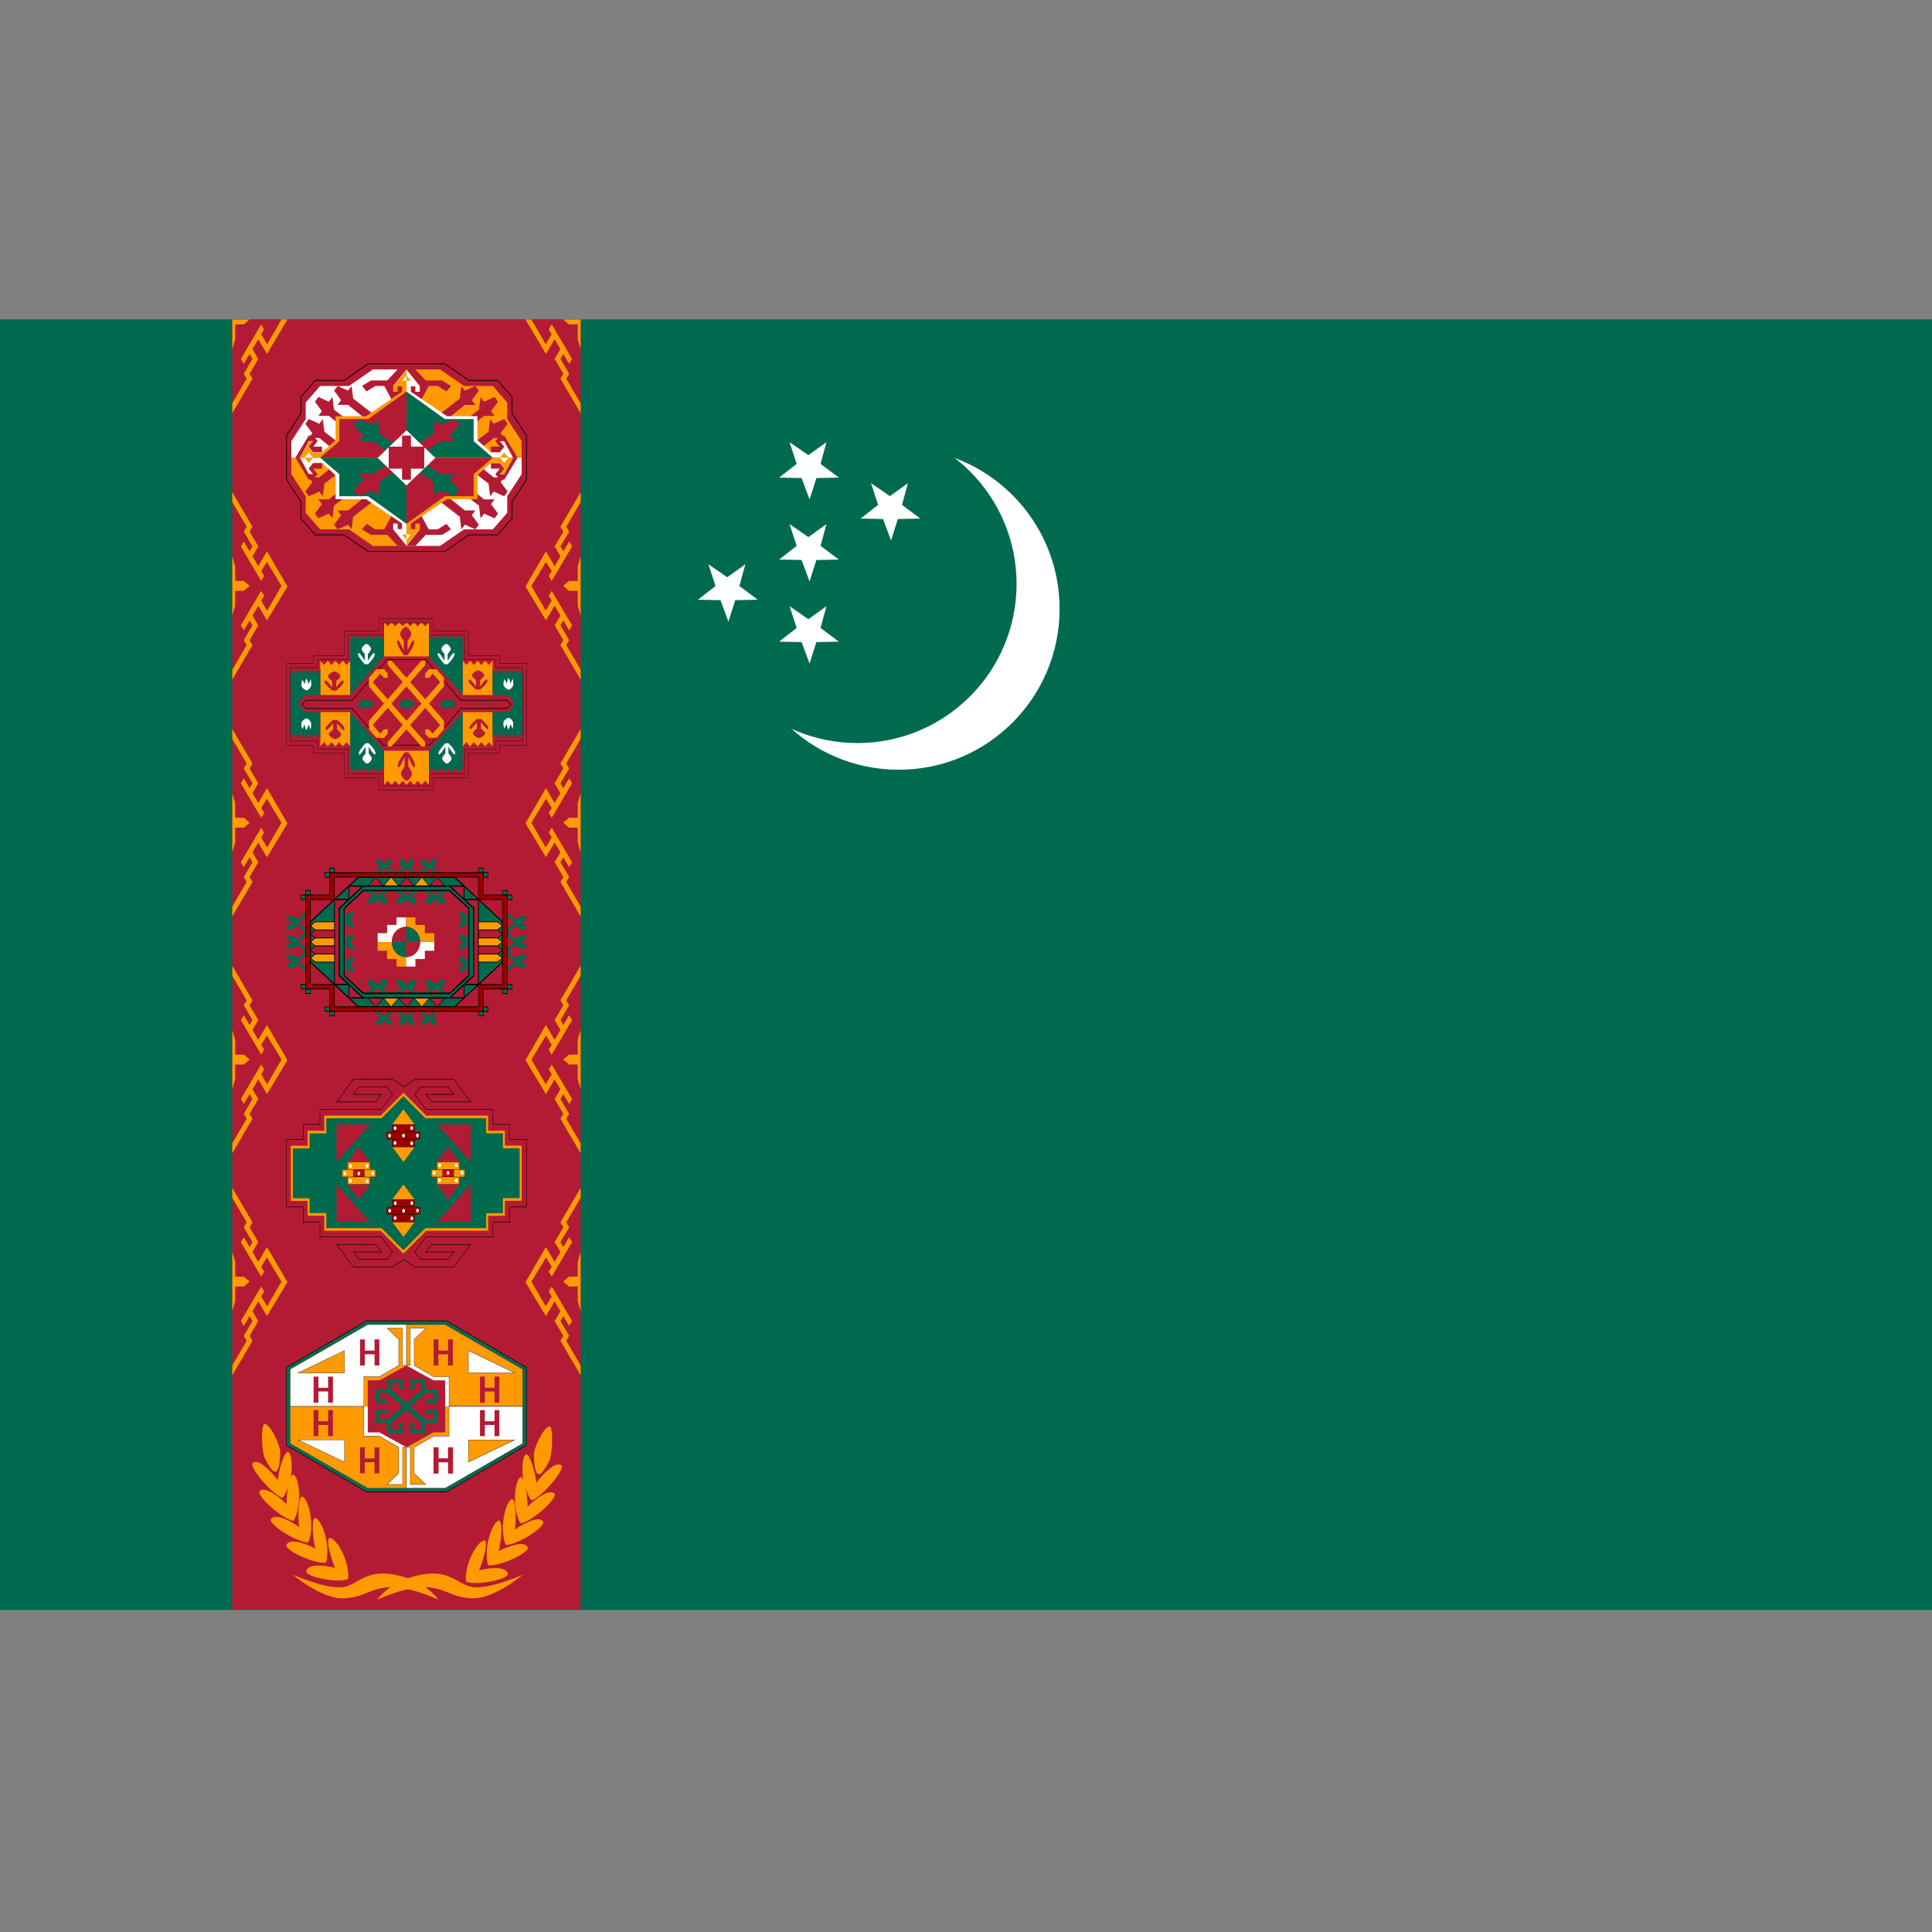 <svg xmlns="http://www.w3.org/2000/svg" viewBox="0 0 256 256" xmlns:xlink="http://www.w3.org/1999/xlink"><rect x="0" y="0" width="256" height="256" fill="#808080" stroke="none"/><defs><path id="0" d="m265.89 605.9v-7.086l17.577-17.717-3.544-3.543 10.63-10.63-3.543-3.543-7.087 7.086-3.543-3.543 24.803-24.803 3.543 3.543-3.543 3.544 7.304 7.159 17.499-17.789-17.793-17.24-7.01 6.61 3.543 3.543-3.543 3.543-24.803-24.803 3.543-3.543 7.087 7.087 3.543-3.544-10.63-10.63 3.544-3.543-17.577-17.716v-7.087l24.663 24.803-3.543 3.543 10.63 10.63-7.087 7.087 7.087 7.086 10.63-10.629 24.943 25.23-24.943 24.381-10.63-10.63-7.087 7.087 7.087 7.086-10.63 10.63 3.543 3.543-24.663 24.803" fill-rule="evenodd"/><path id="1" d="m269.29 517.32l3.544 7.086v10.63h10.63l7.086 3.544-7.086 3.543h-10.63v10.63l-3.544 7.087v-42.52" fill-rule="evenodd"/><path id="2" d="m418.11 506.69l-7.086 7.087h14.173l-7.087-7.087" stroke-width="1.25" fill-rule="evenodd"/><path id="3" d="m414.57 581.99c0 .489-.397.886-.886.886-.489 0-.886-.397-.886-.886 0-.489.397-.886.886-.886.489 0 .886.397.886.886" stroke-width="1.25" fill-rule="evenodd" fill="#fff"/><path id="4" d="m-79.72 145.28l3.543 3.543 3.543-3.543h-7.087" stroke-width="1.25" fill-rule="evenodd" fill="#fff"/><path id="5" d="m345.47 251.57v5.315l5.315 7.086v5.315l5.315 5.315h10.63l8.859 5.315h12.402v-28.346h-42.52" stroke-width="1.25" fill-rule="evenodd"/><path id="6" d="m328.36 268.9l-8.416 7.965h-5.03l1.676 2.654-3.351 5.31 1.675 2.655 5.03-2.655 1.676 2.655.774-7.094 9.28-8.397-3.314-3.093" stroke-width="1.25" fill-rule="evenodd"/><path id="7" d="m-72.64 47.835h3.281l3.806 3.543h6.04l3.281 1.772-1.64 1.772-3.281-1.772h-3.281l-3.281 5.315-4.921-1.772v-3.543h4.921l-4.921-5.315" stroke-width="1.25" fill-rule="evenodd" fill="#b31b34"/><path id="8" d="m334.75 269.29h1.555l1.554 1.635 1.554-1.635h32.636v22.895h-1.554l1.554 1.636v1.635l-4.662-4.906v-1.635h1.554v1.635h1.554v-1.635l-12.619-7.223h-10.63v-7.087l-4.725-3.679h-3.108l-1.554 1.635 1.554 1.636h-1.554l-3.109-4.906" fill-rule="evenodd"/><path id="9" d="m340.16 269.29h31.89v21.26l-14.173-8.858h-10.63v-7.087l-7.087-5.315" fill-rule="evenodd"/><path id="A" d="m-66.08 53.15l-1.64-1.772 1.64-1.772h1.64l4.921 7.087h-1.64l-3.281-5.315h-1.64l1.64 1.772-1.64 1.772h-3.281v-1.772h3.281" stroke-width="1.25" fill-rule="evenodd" fill="#b31b34"/><path id="B" d="m302.95 233.86h1.771v-5.315h3.544v5.315h1.771v-12.401h-1.771v5.315h-3.544v-5.315h-1.771v12.401" fill="#c00" stroke-width="1.25" fill-rule="evenodd"/><path id="C" d="m407.48 391.54c0 .978-1.586 1.772-3.543 1.772-1.957 0-3.543-.793-3.543-1.772 0-.978 1.586-1.772 3.543-1.772 1.957 0 3.543.793 3.543 1.772" stroke-width="1.25" fill-rule="evenodd" fill="#006a4e"/></defs><g transform="matrix(.171 0 0 .171 0 42.33)"><path fill="#006a4e" d="m0 0h1500v1000h-1500z"/><g transform="matrix(1.693 0 0 2.158 102 0)"><path fill="#b31b34" fill-rule="evenodd" stroke-width="1.25" d="m46.06 0h159.45v463.33h-159.45z"/><g transform="matrix(.375 0 0 .5-54.26-146.16)" fill="#ff9a00"><use transform="translate(1.632-54.921)" xlink:href="#0"/><path d="m269.29 517.32l3.544 7.086v10.63h10.63l7.086 3.544-7.086 3.543h-10.63v10.63l-3.544 7.087v-42.52" transform="translate(-1.771-54.921)" fill-rule="evenodd"/></g><g fill="#ff9a00"><g transform="matrix(.375 0 0 .5-54.26-61.12)"><use transform="translate(1.632-54.921)" xlink:href="#0"/><use transform="translate(-1.771-54.921)" xlink:href="#1"/></g><g transform="matrix(.375 0 0 .5-54.26 23.919)"><use transform="translate(1.632-54.921)" xlink:href="#0"/><use transform="translate(-1.771-54.921)" xlink:href="#1"/></g><g transform="matrix(.375 0 0 .5-54.26 103.64)"><use transform="translate(1.632-54.921)" xlink:href="#0"/><use transform="translate(-1.771-54.921)" xlink:href="#1"/></g><g transform="matrix(-.375 0 0 .5 305.83-146.16)"><use transform="translate(1.632-54.921)" xlink:href="#0"/><use transform="translate(-1.771-54.921)" xlink:href="#1"/></g><g transform="matrix(-.375 0 0 .5 306.27-61.12)" fill-rule="evenodd"><path d="m268.7 550.98v-7.086l17.577-17.717-3.544-3.543 10.63-10.63-3.543-3.543-7.087 7.086-3.543-3.543 24.803-24.803 3.543 3.543-3.543 3.544 7.304 7.159 17.499-17.789-17.793-17.24-7.01 6.61 3.543 3.543-3.543 3.543-24.803-24.803 3.543-3.543 7.087 7.087 3.543-3.544-10.63-10.63 3.544-3.543-17.577-17.716v-7.087l24.663 24.803-3.543 3.543 10.63 10.63-7.087 7.087 7.087 7.086 10.63-10.629 24.943 25.23-24.943 24.381-10.63-10.63-7.087 7.087 7.087 7.086-10.63 10.63 3.543 3.543-24.663 24.803"/><path d="m268.7 462.4l3.544 7.086v10.63h10.63l7.086 3.544-7.086 3.543h-10.63v10.63l-3.544 7.087v-42.52"/></g><g transform="matrix(-.375 0 0 .5 305.83 23.919)"><use transform="translate(1.632-54.921)" xlink:href="#0"/><use transform="translate(-1.771-54.921)" xlink:href="#1"/></g><g transform="matrix(-.375 0 0 .5 305.83 103.64)"><use transform="translate(1.632-54.921)" xlink:href="#0"/><use transform="translate(-1.771-54.921)" xlink:href="#1"/></g><g transform="matrix(.75 0 0 1 46.06 0)"><path d="m265.89 605.9v-7.086l17.577-17.717-3.544-3.543 10.63-10.63-3.543-3.543-7.087 7.086-3.543-3.543 24.803-24.803 3.543 3.543-3.543 3.544 7.304 7.159 17.499-17.789h7.227l-24.943 24.804-10.63-10.63-7.087 7.087 7.087 7.086-10.63 10.63 3.543 3.543-24.663 24.803" transform="matrix(.5 0 0 .5-132.94-269.29)" fill-rule="evenodd" stroke-width="1.25" id="F"/><path d="m269.29 538.58h21.26l-7.086 3.543h-10.63v10.63l-3.544 7.087v-21.26" transform="matrix(.5 0 0 .5-134.64-269.29)" fill-rule="evenodd" stroke-width="1.25" id="G"/></g><g transform="matrix(-.75 0 0 1 205.51 0)"><use xlink:href="#F"/><use xlink:href="#G"/></g><g fill-rule="evenodd"><g stroke-width="1.25"><path d="m112.51 459.63c0 0 5.72-6.853 20.14-8.929 14.415-2.077 16.933 4.569 25.17 4.569 8.238 0 21.28-4.569 21.28-4.569 0 0-13.04 8.722-23.11 8.514-10.07-.207-13.501-4.568-23.797-3.945-10.297.623-19.679 4.568-19.679 4.361"/><path d="m140.34 459.63c0 0-5.72-6.853-20.14-8.929-14.415-2.077-16.933 4.569-25.17 4.569-8.238 0-21.28-4.569-21.28-4.569 0 0 13.04 8.722 23.11 8.514 10.07-.207 13.501-4.568 23.797-3.945 10.297.623 19.679 4.568 19.679 4.361"/></g><g transform="matrix(.75 0 0 1 46.06 0)"><path d="m62.845 448.29c-1.693-1.813-5.923-9.724-3.667-10.713 3.385-.659 12.41 7.417 11.565 14.669-5.923 1.648-25.948-.659-25.667-2.802 1.41-2.967 12.692-1.978 17.769-1.154"/><path d="m50.748 441.38c-1.108-2.01-2.854-10.348-.347-10.998 3.511-.168 9.899 9 6.878 15.982-6.294.778-25.19-4.3-24.266-6.357 2.278-2.704 13.02-.147 17.736 1.374"/><path d="m40.914 433.64c-.75-2.088-1.034-10.506 1.568-10.949 3.516.117 8.263 9.743 4.049 16.425-6.385.263-24.264-6.309-22.989-8.277 2.732-2.501 12.951.908 17.371 2.8"/><path d="m33.16 425.4c-.267-2.142 1.366-10.489 4.04-10.651 3.447.488 5.95 10.499.269 16.655-6.368-.415-22.538-8.799-20.831-10.608 3.267-2.181 12.588 2.266 16.526 4.603"/><path d="m27.764 416.77c.187-2.146 3.56-10.246 6.237-10.145 3.308.821 3.678 10.973-3.24 16.509-6.214-1.035-20.452-10.916-18.382-12.539 3.692-1.839 11.981 3.476 15.385 6.175"/><path d="m29.27 406.95c-.458 8.592-3.51 8.693-9.08 2.342-2.466-2.399-2.77-12.364-.548-12.736 3.211-.034 9.542 7.07 9.629 10.394"/></g><g transform="matrix(-.75 0 0 1 206.07 1.326)"><path d="m62.845 447.87c-1.693-1.813-5.923-9.724-3.667-10.713 3.385-.659 12.41 7.417 11.565 14.669-5.923 1.648-25.948-.659-25.667-2.802 1.41-2.967 12.692-1.978 17.769-1.154"/><path d="m50.748 440.96c-1.108-2.01-2.854-10.348-.347-10.998 3.511-.168 9.899 9 6.878 15.982-6.294.778-25.19-4.3-24.266-6.357 2.278-2.704 13.02-.147 17.736 1.374"/><path d="m40.914 433.22c-.75-2.088-1.034-10.506 1.568-10.949 3.516.117 8.263 9.743 4.049 16.425-6.385.263-24.264-6.309-22.989-8.277 2.732-2.501 12.951.908 17.371 2.8"/><path d="m33.16 424.98c-.267-2.142 1.366-10.489 4.04-10.651 3.447.488 5.95 10.499.269 16.655-6.368-.415-22.538-8.799-20.831-10.608 3.267-2.181 12.588 2.266 16.526 4.603"/><path d="m27.764 416.35c.187-2.146 3.56-10.246 6.237-10.145 3.308.821 3.678 10.973-3.24 16.509-6.214-1.035-20.452-10.916-18.382-12.539 3.692-1.839 11.981 3.476 15.385 6.175"/><path d="m29.27 406.53c-.458 8.592-3.51 8.693-9.08 2.342-2.466-2.399-2.77-12.364-.548-12.736 3.211-.034 9.542 7.07 9.629 10.394"/></g></g></g><g transform="matrix(.969 0 0 1.226 182.42-74.64)"><g fill-rule="evenodd"><path d="m-3.543 290.55h-5.315v3.543h-5.315v3.543h-21.26l-3.543 3.544 1.772 1.771h8.858l1.772-1.771h-8.858l1.772-1.772h12.402l-5.315 5.315h-12.402l-3.543-1.772-3.543 1.771h-12.401l-5.315-5.317 12.402.002 1.772 1.772-8.858-.002 1.772 1.773h8.858l1.772-1.771-3.543-3.544h-19.488v-3.543h-5.315v-3.543h-5.315v-15.945h5.315v-3.543h5.315v-3.543h19.488l3.543-3.544-1.772-1.771h-8.858l-1.772 1.773 8.858-.002-1.772 1.772-12.402.002 5.315-5.317 12.401 0 3.543 1.771 3.543-1.772h12.402l5.315 5.315h-12.402l-1.772-1.772h8.858l-1.772-1.771h-8.858l-1.772 1.771 3.543 3.544h21.26v3.543h5.315v3.543h5.315v15.945z" transform="matrix(1.488 0 0 1.24 3.502-39.474)" fill="#b31b34" stroke="#000" stroke-width=".125"/><path d="m375.59 499.67v24.803h10.629v7.02h10.63v7.087h35.433l14.174 10.63 14.173-10.63h38.976v-7.02l10.63-.068v-7.087h10.63v-24.803h-10.63v-7.086l-10.63.068v-7.155h-38.976l-14.173-10.63-14.174 10.63h-35.433v7.155h-10.63v7.086h-10.629z" transform="matrix(.744 0 0 .62-392.03-6.521)" fill="#006a4e" stroke="#ff9a00" stroke-width="1.25"/></g><path d="m425.2 492.52l-21.26 17.716v-17.716h21.26" transform="matrix(.744 0 0 .62-392.03-8.718)" fill="#b31b34" fill-rule="evenodd" stroke-width="1.25" id="D"/><path d="m425.2 492.52l-21.26 17.717v-17.717h21.26" transform="matrix(-.744 0 0 .62 272.46-8.718)" fill="#b31b34" fill-rule="evenodd" stroke-width="1.25" id="E"/><use transform="matrix(1 0 0-1 0 621.85)" xlink:href="#D"/><use transform="matrix(1 0 0-1 0 621.85)" xlink:href="#E"/><g fill="#b31b34"><path d="m474.8 506.69l-7.086 7.087h14.173l-7.087-7.087" transform="matrix(.744 0 0 .62-392.03-10.915)" fill-rule="evenodd" stroke-width="1.25"/><use transform="matrix(.744 0 0 .62-392.03-10.915)" xlink:href="#2"/><use transform="matrix(.744 0 0-.62-392.03 632.77)" xlink:href="#2"/><use transform="matrix(.744 0 0-.62-349.84 632.77)" xlink:href="#2"/></g><g fill="#ff9a00"><use transform="matrix(.744 0 0-.62-370.94 643.75)" xlink:href="#2"/><use transform="matrix(.744 0 0-.62-370.94 621.78)" xlink:href="#2"/><use transform="matrix(.744 0 0 .62-370.94-21.899)" xlink:href="#2"/><use transform="matrix(.744 0 0 .62-370.94.069)" xlink:href="#2"/><path transform="matrix(.744 0 0 .62-392.03-6.521)" fill-rule="evenodd" stroke="#000" stroke-width=".125" d="m467.72 506.69h14.173v3.543h-14.173z"/></g><g fill-rule="evenodd" stroke="#000" stroke-width=".125" transform="matrix(.744 0 0 .62-392.03-6.521)"><g fill="#c00"><path d="m414.57 510.24h7.087v3.544h-7.087z"/><path d="m471.26 510.24h7.086v3.544h-7.086z"/></g><g fill="#900"><path d="m439.37 488.98h14.173v3.544h-14.173z"/><path d="m439.37 496.06h14.173v3.543h-14.173z"/><path d="m435.83 492.52h21.26v3.543h-21.26z"/><path d="m439.37 524.41h14.173v3.543h-14.173z"/><path d="m439.37 531.5h14.173v3.543h-14.173z"/><path d="m435.83 527.95h21.26v3.543h-21.26z"/></g><g fill="#ff9a00"><path d="m467.72 513.78h14.173v3.544h-14.173z"/><path d="m411.02 506.69h14.173v3.543h-14.173z"/><path d="m411.02 513.78h14.173v3.544h-14.173z"/><path d="m407.48 510.24h7.087v3.543h-7.087z"/><path d="m421.65 510.24h7.086v3.544h-7.086z"/><path d="m464.17 510.24h7.087v3.544h-7.087z"/><path d="m478.35 510.24h7.087v3.544h-7.087z"/></g></g><use transform="matrix(.744 0 0 .62-374.14-38.912)" xlink:href="#3"/><use transform="matrix(.744 0 0 .62-367.57-38.912)" xlink:href="#3"/><use transform="matrix(.744 0 0 .62-361-38.958)" xlink:href="#3"/><use transform="matrix(.744 0 0 .62-371.51-41.1)" xlink:href="#3"/><use transform="matrix(.744 0 0 .62-363.68-41.15)" xlink:href="#3"/><use transform="matrix(.744 0 0 .62-371.57-36.768)" xlink:href="#3"/><use transform="matrix(.744 0 0 .62-363.68-36.677)" xlink:href="#3"/><use transform="matrix(.744 0 0 .62-353.17-49.999)" xlink:href="#3"/><use transform="matrix(.744 0 0 .62-346.59-49.999)" xlink:href="#3"/><use transform="matrix(.744 0 0 .62-340.02-50.04)" xlink:href="#3"/><use transform="matrix(.744 0 0 .62-350.54-52.19)" xlink:href="#3"/><use transform="matrix(.744 0 0 .62-342.71-52.23)" xlink:href="#3"/><use transform="matrix(.744 0 0 .62-350.59-47.855)" xlink:href="#3"/><use transform="matrix(.744 0 0 .62-342.71-47.764)" xlink:href="#3"/><use transform="matrix(.744 0 0 .62-374.2-60.904)" xlink:href="#3"/><use transform="matrix(.744 0 0 .62-367.62-60.904)" xlink:href="#3"/><use transform="matrix(.744 0 0 .62-361.05-60.949)" xlink:href="#3"/><use transform="matrix(.744 0 0 .62-371.57-63.09)" xlink:href="#3"/><use transform="matrix(.744 0 0 .62-363.74-63.14)" xlink:href="#3"/><use transform="matrix(.744 0 0 .62-371.62-58.759)" xlink:href="#3"/><use transform="matrix(.744 0 0 .62-363.74-58.668)" xlink:href="#3"/><use transform="matrix(.744 0 0 .62-395.28-49.817)" xlink:href="#3"/><use transform="matrix(.744 0 0 .62-388.71-49.817)" xlink:href="#3"/><use transform="matrix(.744 0 0 .62-382.14-49.862)" xlink:href="#3"/><use transform="matrix(.744 0 0 .62-392.65-52.01)" xlink:href="#3"/><use transform="matrix(.744 0 0 .62-384.82-52.05)" xlink:href="#3"/><use transform="matrix(.744 0 0 .62-392.71-47.672)" xlink:href="#3"/><use transform="matrix(.744 0 0 .62-384.82-47.581)" xlink:href="#3"/></g><g transform="matrix(1 0 0 1.162 193.11-34.28)"><path d="m-79.72 145.28l3.543 3.543 3.543-3.543h-7.087" transform="matrix(1.24 0 0-.5 40.32 315.35)" fill="#fff" fill-rule="evenodd" stroke-width="1.25"/><use transform="matrix(1.24 0 0-.5 27.14 315.35)" xlink:href="#4"/><use transform="matrix(1.24 0 0-.5 13.961 315.35)" xlink:href="#4"/><use transform="matrix(1.24 0 0 .5 40.32 129.34)" xlink:href="#4"/><use transform="matrix(1.24 0 0 .5 27.14 129.34)" xlink:href="#4"/><use transform="matrix(1.24 0 0 .5 13.961 129.34)" xlink:href="#4"/><g fill-rule="evenodd"><g fill="#006a4e"><path d="m-62.2 241.91l-5.126 2.765-5.126-2.765-5.126 2.765-5.126-2.765v1.382l3.417 1.383-1.709 1.382v1.383h1.709l1.709-1.383 1.708 1.383h1.709v-1.383l-1.709-1.382 3.418-1.383 3.418 1.383-1.709 1.382v1.383h1.709l1.709-1.383 1.708 1.383h1.709v-1.383l-1.709-1.382 3.417-1.383 3.418 1.382-1.709 1.383v1.383h1.709l1.708-1.383 1.708 1.383h1.709v-1.383l-1.709-1.383 3.417-1.383v-1.382l-5.126 2.764-5.126-2.764"/><path d="m-62.2 201.82l-5.126-2.765-5.126 2.765-5.126-2.765-5.126 2.765v-1.382l3.417-1.383-1.709-1.382v-1.383h1.709l1.709 1.383 1.708-1.383h1.709v1.383l-1.709 1.382 3.418 1.383 3.418-1.383-1.709-1.382v-1.383h1.709l1.709 1.383 1.708-1.383h1.709v1.383l-1.709 1.382 3.417 1.383 3.418-1.382-1.709-1.383v-1.383h1.709l1.708 1.383 1.708-1.383h1.709v1.383l-1.709 1.383 3.417 1.383v1.382l-5.126-2.764-5.126 2.764"/><path d="m-23.386 224.86l5.493-2.995-5.493-2.995 5.493-2.995-5.493-2.995h2.745l2.748 1.997 2.745-.999h2.746v.999l-2.746.998 2.746.998v.999h-2.746l-2.745-.999-2.746 1.997 2.746 1.997 2.745-.999h2.746v.999l-2.746.998 2.746.998v.999h-2.746l-2.745-.999-2.746 1.997 2.745 1.997 2.746-.999h2.746v.999l-2.746.998 2.746.998v.999h-2.746l-2.746-.999-2.746 1.997h-2.745l5.491-2.995-5.491-2.995"/><path d="m-111.26 224.86l-5.493-2.995 5.493-2.995-5.493-2.995 5.493-2.995h-2.745l-2.748 1.997-2.745-.999h-2.746v.999l2.746.998-2.746.998v.999h2.746l2.745-.999 2.746 1.997-2.746 1.997-2.745-.999h-2.746v.999l2.746.998-2.746.998v.999h2.746l2.745-.999 2.746 1.997-2.745 1.997-2.746-.999h-2.746v.999l2.746.998-2.746.998v.999h2.746l2.746-.999 2.746 1.997h2.745l-5.491-2.995 5.491-2.995"/><g stroke="#000" stroke-width=".246"><path d="m-21.19 235h2.197v1.382h-2.197z"/><path d="m-23.386 236.38h2.197v1.383h-2.197z"/><path d="m-34.37 243.3h2.197v1.383h-2.197z"/><path d="m-32.17 241.91h2.197v1.382h-2.197z"/><path d="m-104.67 241.91h2.197v1.382h-2.197z"/><path d="m-115.65 235h2.197v1.382h-2.197z"/><path d="m-113.46 236.38h2.197v1.383h-2.197z"/><path d="m-113.46 205.97h2.197v1.382h-2.197z"/><path d="m-115.65 207.35h2.197v1.383h-2.197z"/><path d="m-102.47 199.06h2.196v1.382h-2.196z"/><path d="m-104.67 200.44h2.197v1.383h-2.197z"/><path d="m-34.37 199.06h2.197v1.382h-2.197z"/><path d="m-32.17 200.44h2.197v1.383h-2.197z"/><path d="m-23.386 205.97h2.197v1.382h-2.197z"/><path d="m-21.19 207.35h2.197v1.383h-2.197z"/><path d="m-102.47 243.3h2.196v1.383h-2.196z"/></g></g><g stroke-width="1.25"><path d="m-74.03 221.87h-6.475l-0-2.717 4.318.002v-2.548h4.318v-2.34h4.318v2.924c-3.575 0-6.477 1.981-6.477 4.679" fill="#fff"/><path d="m-61.07 221.87h6.475l0-2.717-4.318.002v-2.548h-4.318v-2.34h-4.318v2.924c3.575 0 6.477 1.981 6.477 4.679" fill="#ff9a00"/><path d="m-61.07 221.87h6.475l0 2.717-4.318-.002v2.548h-4.318v2.34h-4.318v-2.924c3.575 0 6.477-1.981 6.477-4.679" fill="#fff"/><path d="m-74.03 221.87h-6.475l-0 2.717 4.318-.002v2.548h4.318v2.34h4.318v-2.924c-3.575 0-6.477-1.981-6.477-4.679" fill="#ff9a00"/><path d="m-61.07 221.87c0 0-6.476 0-6.476 0 0 0 0-4.679 0-4.679 3.575 0 6.476 2.096 6.476 4.679" fill="#006a4e"/><path d="m-61.07 221.87c0 0-6.476 0-6.476 0 0 0 0 4.679 0 4.679 3.575 0 6.476-2.096 6.476-4.679" fill="#b31b34"/><path d="m-74.03 221.87c0 0 6.476 0 6.476 0 0 0 0 4.679 0 4.679-3.575 0-6.476-2.096-6.476-4.679" fill="#006a4e"/><path d="m-74.03 221.87c0 0 6.476 0 6.476 0 0 0 0-4.679 0-4.679-3.575 0-6.476 2.096-6.476 4.679" fill="#b31b34"/></g><g fill="#006a4e"><path d="m-60.732 239.15l-6.59-2.765-6.591 2.765-6.59-2.765-6.59 2.765v-1.382l4.393-1.383-2.197-1.382v-1.383h2.197l2.197 1.383 2.197-1.383h2.197v1.383l-2.197 1.382 4.394 1.383 4.394-1.383-2.197-1.382v-1.383h2.197l2.197 1.383 2.197-1.383h2.197v1.383l-2.197 1.382 4.394 1.383 4.394-1.382-2.197-1.383v-1.383h2.197l2.197 1.383 2.197-1.383h2.197v1.383l-2.197 1.383 4.394 1.383v1.382l-6.59-2.765-6.591 2.765"/><path d="m-60.732 204.59l-6.59 2.765-6.591-2.765-6.59 2.765-6.59-2.765v1.382l4.393 1.383-2.197 1.382v1.383h2.197l2.197-1.383 2.197 1.383h2.197v-1.383l-2.197-1.382 4.394-1.383 4.394 1.383-2.197 1.382v1.383h2.197l2.197-1.383 2.197 1.383h2.197v-1.383l-2.197-1.382 4.394-1.383 4.394 1.382-2.197 1.383v1.383h2.197l2.197-1.383 2.197 1.383h2.197v-1.383l-2.197-1.383 4.394-1.383v-1.382l-6.59 2.765-6.591-2.765"/><path d="m-36.566 225.33l-3.296-3.456 3.296-3.456-3.296-3.456 3.296-3.456h-1.647l-1.649 2.304-1.647-1.152h-1.648v1.152l1.648 1.152-1.648 1.152v1.152h1.648l1.647-1.152 1.648 2.304-1.648 2.304-1.647-1.152h-1.648v1.152l1.648 1.152-1.648 1.152v1.152h1.648l1.647-1.152 1.648 2.304-1.647 2.304-1.648-1.152h-1.648v1.152l1.648 1.152-1.648 1.152v1.152h1.648l1.648-1.152 1.648 2.304h1.647l-3.295-3.456 3.295-3.456"/><path d="m-87.09 205.97l-8.788 5.529v20.736l8.788 5.53h39.543l8.788-5.53v-20.736l-8.788-5.529h-39.543zm-2.197-4.148l-21.969 13.823v12.442l21.969 13.824h43.937l21.968-13.824v-12.442l-21.968-13.823h-43.937z" stroke="#000" stroke-width=".393"/></g><g stroke="#000"><g stroke-width=".18"><g fill="#ff9a00"><path d="m-77.868 239.15l3.515 2.765 3.515-2.765h-7.03z"/><path d="m-77.868 204.59l3.515-2.765 3.515 2.765h-7.03z"/><path d="m-63.808 204.59l3.515-2.765 3.515 2.765h-7.03z"/><path d="m-63.808 239.15l3.515 2.765 3.515-2.765h-7.03z"/></g><g fill="#b31b34"><path d="m-84.9 204.59l3.515-2.765 3.515 2.765h-7.03z"/><path d="m-70.838 204.59l3.515-2.765 3.515 2.765h-7.03z"/><path d="m-56.778 204.59l3.515-2.765 3.515 2.765h-7.03z"/></g></g><path d="m-93.69 235l6.591 4.148h-6.591v-4.148z" fill="#b31b34" stroke-width=".369"/></g><path d="m-98.08 225.33l3.296-3.456-3.296-3.456 3.296-3.456-3.296-3.456h1.647l1.649 2.304 1.647-1.152h1.648v1.152l-1.648 1.152 1.648 1.152v1.152h-1.648l-1.647-1.152-1.648 2.304 1.648 2.304 1.647-1.152h1.648v1.152l-1.648 1.152 1.648 1.152v1.152h-1.648l-1.647-1.152-1.648 2.304 1.647 2.304 1.648-1.152h1.648v1.152l-1.648 1.152 1.648 1.152v1.152h-1.648l-1.648-1.152-1.648 2.304h-1.647l3.295-3.456-3.295-3.456" fill="#006a4e"/><g stroke="#000"><g fill="#b31b34"><path d="m-34.37 218.14h8.787l2.197 1.244-2.197 1.244h-8.787v-2.488z" stroke-width=".233"/><path d="m-93.68 208.74l-4.393 2.765v20.736l4.393 2.765h-6.592l0-26.27h6.591z" stroke-width=".369"/><g stroke-width=".18"><path d="m-84.9 239.15l3.515 2.765 3.515-2.765h-7.03z"/><path d="m-70.838 239.15l3.515 2.765 3.515-2.765h-7.03z"/><path d="m-56.778 239.15l3.515 2.765 3.515-2.765h-7.03z"/></g><g stroke-width=".369"><path d="m-40.961 208.74l4.394 2.765v20.736l-4.394 2.765h6.59v-26.27h-6.59z"/><path d="m-40.96 235l-6.591 4.148h6.591v-4.148z"/><path d="m-40.96 208.74l-6.591-4.148h6.591v4.148z"/><path d="m-93.69 208.74l6.591-4.148h-6.591v4.148z"/></g></g><path d="m-87.09 205.97l-8.788 5.529v20.736l8.788 5.53h39.543l8.788-5.53v-20.736l-8.788-5.529h-39.543zm-0-1.383l-10.984 6.912v20.736l10.985 6.912h39.542l10.984-6.912v-20.736l-10.985-6.912h-39.543z" fill="#006a4e" stroke-width=".393"/><g stroke-width=".233"><path d="m-34.37 220.63h8.787l2.197 1.245-2.197 1.244h-8.787v-2.488z" fill="#ff9a00"/><path d="m-34.37 223.11h8.787l2.197 1.244-2.197 1.244h-8.787v-2.488z" fill="#b31b34"/><g fill="#ff9a00"><path d="m-34.37 225.6h8.787l2.197 1.245-2.197 1.244h-8.787v-2.488z"/><path d="m-34.37 215.65h8.787l2.197 1.245-2.197 1.244h-8.787v-2.488z"/></g><path d="m-100.28 218.14h-8.787l-2.197 1.244 2.197 1.244h8.787v-2.488z" fill="#b31b34"/><path d="m-100.28 220.63h-8.787l-2.197 1.244 2.197 1.244h8.787v-2.488z" fill="#ff9a00"/><path d="m-100.28 223.11h-8.787l-2.197 1.244 2.197 1.244h8.787v-2.488z" fill="#b31b34"/><g fill="#ff9a00"><path d="m-100.28 225.6h-8.787l-2.197 1.244 2.197 1.244h8.787v-2.488z"/><path d="m-100.28 215.65h-8.787l-2.197 1.245 2.197 1.244h8.787v-2.488z"/></g></g><path d="m-113.46 207.35v29.03h10.984v6.912h70.3v-6.912h10.984v-29.03h-10.984v-6.912h-70.3v6.912h-10.984zm2.197 1.383v26.27h10.984v6.912h65.906v-6.912h10.984v-26.27h-10.984v-6.913h-65.906v6.913h-10.984z" fill="#970000" stroke-width=".246"/></g></g></g><g transform="matrix(1.148 0 0 1.118 217.32-7.816)"><path d="m-28.347 69.09l-5.315-7.087v-5.315l-5.315-5.315h-10.63l-8.858-5.315h-28.346l-8.858 5.315h-10.63l-5.315 5.315v5.315l-5.315 7.087v14.173l5.315 7.087v5.315l5.315 5.315h10.63l8.858 5.315h28.347l8.858-5.315h10.63l5.315-5.314v-5.315l5.315-7.087v-14.174z" transform="matrix(1.08 0 0 1-1.275-24.803)" fill="#b31b34" fill-rule="evenodd" stroke="#000" stroke-width=".25"/><use transform="matrix(1.08 0 0 1-498.74-200.2)" fill="#ff9a00" xlink:href="#5"/><g fill="#b31b34"><path d="m328.36 268.9l-8.416 7.965h-5.03l1.676 2.654-3.351 5.31 1.675 2.655 5.03-2.655 1.676 2.655.774-7.094 9.28-8.397-3.314-3.093" transform="matrix(.83 0 0 .572-368.56-90.03)" fill-rule="evenodd" stroke-width="1.25"/><use transform="matrix(.83 0 0 .572-376.21-93.58)" xlink:href="#6"/><use transform="matrix(.83 0 0 .572-380.04-100.66)" xlink:href="#6"/></g><use transform="matrix(-1.08 0 0-1 339.29 302.96)" fill="#ff9a00" xlink:href="#5"/><path d="m-72.64 47.835h3.281l3.806 3.543h6.04l3.281 1.772-1.64 1.772-3.281-1.772h-3.281l-3.281 5.315-4.921-1.772v-3.543h4.921l-4.921-5.315" transform="matrix(-1.08 0 0-1-158.17 127.56)" fill="#b31b34" fill-rule="evenodd" stroke-width="1.25"/><use transform="matrix(1.08 0 0-1-498.74 302.96)" fill="#fff" xlink:href="#5"/><use transform="matrix(-1.08 0 0 1-158.17-24.804)" xlink:href="#7"/><use transform="matrix(1.08 0 0 1-1.275-24.804)" xlink:href="#7"/><use transform="matrix(-1.08 0 0 1 339.29-200.2)" fill="#fff" xlink:href="#5"/><use transform="matrix(1.08 0 0-1-1.275 127.56)" xlink:href="#7"/><g fill="#b31b34"><use transform="matrix(.83 0 0-.572-376.21 196.33)" xlink:href="#6"/><use transform="matrix(-.83 0 0-.572 209.11 192.79)" xlink:href="#6"/><use transform="matrix(.83 0 0-.572-368.56 192.79)" xlink:href="#6"/><use transform="matrix(.83 0 0-.572-380.04 203.42)" xlink:href="#6"/></g><path d="m334.75 269.29h1.555l1.554 1.635 1.554-1.635h32.636v22.895h-1.554l1.554 1.636v1.635l-4.662-4.906v-1.635h1.554v1.635h1.554v-1.635l-12.619-7.223h-10.63v-7.087l-4.725-3.679h-3.108l-1.554 1.635 1.554 1.636h-1.554l-3.109-4.906" transform="matrix(1.14 0 0 1.083-503.85-240.36)" fill="#fff" fill-rule="evenodd"/><use transform="matrix(1.14 0 0-1.083-503.85 343.12)" fill="#ff9a00" xlink:href="#8"/><path d="m340.16 269.29h31.89v21.26l-14.173-8.858h-10.63v-7.087l-7.087-5.315" transform="matrix(1.08 0 0 1-481.53-217.92)" fill="#006a4e" fill-rule="evenodd"/><g fill="#b31b34"><use transform="matrix(-.83 0 0-.572 216.76 196.33)" xlink:href="#6"/><use transform="matrix(-.83 0 0-.572 220.59 203.42)" xlink:href="#6"/></g><use transform="matrix(-1.14 0 0-1.083 344.4 343.12)" fill="#fff" xlink:href="#8"/><use transform="matrix(-1.08 0 0-1 322.08 320.68)" fill="#006a4e" xlink:href="#9"/><g fill="#b31b34"><use transform="matrix(-.83 0 0 .572 209.11-90.03)" xlink:href="#6"/><use transform="matrix(-.83 0 0 .572 216.76-93.58)" xlink:href="#6"/><use transform="matrix(-.83 0 0 .572 220.59-100.66)" xlink:href="#6"/></g><use transform="matrix(-1.14 0 0 1.083 344.4-240.36)" fill="#ff9a00" xlink:href="#8"/><g fill="#b31b34"><use transform="matrix(-1.08 0 0 1 322.08-217.92)" xlink:href="#9"/><use transform="matrix(1.08 0 0-1-481.53 320.68)" xlink:href="#9"/><use transform="matrix(-1.142 0 0-.667 299.01 230.83)" xlink:href="#6"/><use transform="matrix(1.142 0 0 .667-458.46-128.08)" xlink:href="#6"/></g><g fill="#006a4e"><use transform="matrix(1.142 0 0-.667-458.46 230.83)" xlink:href="#6"/><use transform="matrix(-1.142 0 0 .667 299.01-128.08)" xlink:href="#6"/></g><path d="m311.81 217.91l8.858-5.315 8.859 5.315-8.859 5.315-8.858-5.315" transform="matrix(1.296 0 0 1.667-495.31-311.81)" fill="#fff" fill-rule="evenodd"/><use transform="matrix(-1.08 0 0-1-188.29 108.07)" xlink:href="#A"/><use transform="matrix(-1.08 0 0 1-188.29-5.315)" xlink:href="#A"/><use transform="matrix(1.08 0 0-1 28.843 108.07)" xlink:href="#A"/><use transform="matrix(1.08 0 0 1 28.843-5.315)" xlink:href="#A"/><g fill="#b31b34" fill-rule="evenodd"><path stroke-width="1.25" d="m-81.5 44.29h3.543v14.173h-3.543z"/><path d="m-86.81 47.835h14.173v7.087h-14.173z"/></g></g><g transform="translate(267.52-5.315)"><path d="m-160.04 364.88l-36.614 16.754v27.922l36.614 16.754h36.614l36.614-16.754v-27.922l-36.614-16.754h-36.614z" fill="#006a4e" fill-rule="evenodd" stroke="#000" stroke-width=".217"/><use transform="matrix(1.25 0 0 .764-561.78 210.59)" xlink:href="#B"/><use transform="matrix(1.25 0 0 .764-505.68 242.17)" xlink:href="#B"/><use transform="matrix(1.25 0 0 .764-487.97 210.59)" xlink:href="#B"/><use transform="matrix(1.25 0 0 .764-487.97 226.38)" xlink:href="#B"/><g fill-rule="evenodd"><g stroke-width="1.25"><g fill="#ff9a00"><path d="m-141.73 424.98v-29.38h53.15v13.355l-35.433 16.03h-17.717"/><path d="m-141.73 366.22v29.38h-53.15v-13.355l35.433-16.03h17.717"/></g><g fill="#fff"><path d="m-141.73 366.22v29.38h53.15v-13.355l-35.433-16.03h-17.717"/><path d="m-141.73 424.98l-0-29.379h-53.15v13.355l35.433 16.03h17.717"/></g></g><path d="m-113.39 383.58h21.259l-21.259-8.01v8.01zm24.803-1.336v13.355h-33.661v-10.683h-7.086l-8.858-4.01v-9.348l5.314-4.01h-7.086v13.355h-1.772v-14.69h17.717l35.433 16.03z" fill="#ff9a00" stroke="#000" stroke-width=".109"/><path d="m-159.45 386.25v18.694h5.313l12.403 5.343 12.403-5.343h5.313v-18.694h-5.313l-12.403-5.343-12.403 5.343h-5.313" fill="#b31b34" stroke-width=".625"/><g stroke="#000" stroke-width=".109"><path d="m-170.08 407.62h-21.259l21.259 8.01v-8.01zm-24.803 1.336v-13.355h33.661v10.683h7.086l8.858 4.01v9.348l-5.314 4.01h7.086v-13.355h1.772v14.69h-17.717l-35.433-16.03z" fill="#ff9a00"/><g fill="#fff"><path d="m-170.08 383.58h-21.259l21.259-8.01v8.01zm-24.803-1.336v13.355h33.661v-10.683h7.086l8.858-4.01v-9.348l-5.314-4.01h7.086v13.355h1.772v-14.69h-17.717l-35.433 16.03z"/><path d="m-113.39 407.62h21.259l-21.259 8.01v-8.01zm24.803 1.336l-0-13.355h-33.661v10.683h-7.086l-8.858 4.01v9.348l5.314 4.01h-7.086v-13.355h-1.772v14.69h17.717l35.433-16.03z"/></g></g><g fill="#b31b34" stroke-width="1.25"><path d="m-184.25 406.28h2.214v-4.01h4.43v4.01h2.214v-9.348h-2.214v4.01h-4.43v-4.01h-2.214v9.348"/><path d="m-162.99 419.64h2.214v-4.01h4.43v4.01h2.214v-9.348h-2.214v4.01h-4.43v-4.01h-2.214v9.348"/><path d="m-184.25 384.91h2.214v4.01h4.43v-4.01h2.214v9.348h-2.214v-4.01h-4.43v4.01h-2.214v-9.348"/><path d="m-162.99 371.56h2.214v4.01h4.43v-4.01h2.214v9.348h-2.214v-4.01h-4.43v4.01h-2.214v-9.348"/><path d="m-108.07 394.26h2.214v-4.01h4.43v4.01h2.214v-9.348h-2.214v4.01h-4.43v-4.01h-2.214v9.348"/><path d="m-129.33 419.64h2.214v-4.01h4.43v4.01h2.214v-9.348h-2.214v4.01h-4.43v-4.01h-2.214v9.348"/><path d="m-108.07 406.28h2.214v-4.01h4.43v4.01h2.214v-9.348h-2.214v4.01h-4.43v-4.01h-2.214v9.348"/><path d="m-129.33 380.91h2.214v-4.01h4.43v4.01h2.214v-9.348h-2.214v4.01h-4.43v-4.01h-2.214v9.348"/></g><path d="m-139.96 395.6l7.087-4.87h3.543v2.434h-3.543v1.218h5.314v-4.869h-5.314v-3.651h-7.087v3.651h1.772v-2.435h3.543v2.435l-7.086 4.87-7.087-4.869v-2.434h3.543v2.434h1.772v-3.652h-7.087v3.651h-5.315v4.87h5.315v-1.218h-3.544v-2.435h3.544l7.087 4.869-7.087 4.869h-3.543v-2.434h3.543v-1.218h-5.314v4.87h5.314v3.651l7.087 0v-3.653h-1.771v2.435h-3.543v-2.435l7.085-4.869 7.088 4.87v2.434h-3.543v-2.434h-1.772v3.651h7.086v-3.651l5.315-0v-4.869h-5.315v1.218h3.544v2.435h-3.544l-7.087-4.87" fill="#006a4e" stroke-width="1.247"/></g></g><g transform="matrix(1 0 0 .929 198.43 17.59)"><g fill-rule="evenodd"><g fill="#b31b34"><path d="m372.05 391.54l3.544-3.543h21.259l15.945-15.946h21.26l15.945 15.945h21.26l3.543 3.543-3.543 3.544h-21.26l-15.945 15.945h-21.26l-15.945-15.945h-21.259l-3.544-3.543" transform="matrix(.968 0 0 1.053-482.4-277.85)" stroke-width="1.25"/><path d="m-120.47 129.84l1.772-1.575h21.259l15.945-15.746h17.717l15.945 15.746h21.26l1.772 1.575-1.772 1.574h-21.26l-14.173 14.172h-21.259l-14.174-14.172h-21.259l-1.772-1.574z" stroke="#000" stroke-width=".236"/></g><g fill="#ff9a00"><path d="m-64.07 131.19l6.858 6.629-3.429 3.315-1.715-1.658h-1.714v1.658l1.714 1.658h3.43l3.429-3.316v-3.315l-6.857-6.629 6.857-6.63v-3.315l-3.429-3.315h-3.429l-1.715 1.657v1.658h1.715l1.714-1.658 3.429 3.316-6.857 6.629-6.858-6.629 6.858-6.63v-1.657h-1.715l-6.857 6.629-6.858-6.63h-1.715v1.657l6.858 6.63-6.858 6.63-6.858-6.629 3.429-3.316 1.715 1.658h1.715v-1.658l-1.715-1.657h-3.429l-3.43 3.315v3.315l6.858 6.63-6.858 6.63v3.315l3.43 3.315h3.429l1.715-1.657v-1.658h-1.715l-1.715 1.658-3.429-3.316 6.858-6.629 6.857 6.629-6.857 6.63v1.658h1.715l6.858-6.63 6.858 6.63h1.714v-1.658l-6.857-6.63 6.857-6.629m-8.572-8.288l-6.858 6.63 6.858 6.63 6.858-6.63-6.858-6.63"/><g stroke-width="1.25"><path d="m-82.925 147.76v13.259l1.715-1.658 1.715 1.658 1.714-1.658 1.715 1.658 1.715-1.658 1.714 1.658 1.715-1.658 1.715 1.658 1.714-1.658 1.715 1.658 1.714-1.658 1.715 1.658v-13.259h-20.574"/><path d="m-62.35 111.3v-13.259l-1.715 1.658-1.715-1.658-1.714 1.658-1.715-1.658-1.715 1.658-1.714-1.658-1.715 1.658-1.715-1.658-1.714 1.658-1.715-1.658-1.714 1.658-1.715-1.658v13.259h20.574"/><path d="m-33.2 126.21v-13.259l-1.715 1.658-1.714-1.658-1.715 1.658-1.715-1.658-1.714 1.658-1.715-1.658-1.714 1.658-1.715-1.658v13.259h13.716"/><path d="m-98.36 126.21v-13.259l-1.715 1.658-1.714-1.658-1.715 1.658-1.715-1.658-1.714 1.658-1.715-1.658-1.714 1.658-1.715-1.658v13.259h13.716"/><path d="m-33.2 132.84v13.26l-1.715-1.658-1.714 1.658-1.715-1.658-1.715 1.658-1.714-1.658-1.715 1.658-1.714-1.658-1.715 1.658v-13.26h13.716"/><path d="m-98.36 132.84v13.259l-1.715-1.658-1.714 1.658-1.715-1.658-1.715 1.658-1.714-1.658-1.715 1.658-1.714-1.658-1.715 1.658v-13.259h13.716"/></g></g><g stroke-width="1.25"><g fill="#006a4e"><path d="m-62.35 147.76v8.287l1.715-1.658 1.715 1.658 1.714-1.658 1.715 1.658 1.715-1.658 1.714 1.658 1.715-1.658 1.714 1.658 1.715-1.658v-21.547l-15.43 14.917"/><path d="m-82.925 147.76v8.288l-1.715-1.658-1.715 1.658-1.714-1.658-1.715 1.658-1.715-1.658-1.714 1.658-1.715-1.658-1.714 1.658-1.715-1.658v-21.548l15.43 14.917"/><path d="m-82.926 111.3v-8.287l-1.715 1.658-1.715-1.658-1.714 1.658-1.715-1.658-1.715 1.658-1.714-1.658-1.715 1.658-1.714-1.658-1.715 1.658v21.547l15.43-14.917"/><path d="m-62.35 111.3v-8.287l1.715 1.658 1.715-1.658 1.714 1.658 1.715-1.658 1.715 1.658 1.714-1.658 1.715 1.658 1.714-1.658 1.715 1.658v21.547l-15.43-14.917"/><path d="m-112.07 142.79l-1.715-1.658-1.713 1.658-1.715-1.658-1.715 1.658-1.715-1.658-1.715 1.658-1.713-1.658-1.715 1.658v-26.52l1.715 1.658 1.714-1.658 1.715 1.658 1.714-1.658 1.715 1.658 1.715-1.658 1.714 1.658 1.715-1.658v9.946h-6.857l-3.43 3.315 3.43 3.315h6.857v9.945"/><path d="m-33.2 142.79l1.715-1.658 1.713 1.658 1.715-1.658 1.715 1.658 1.715-1.658 1.715 1.658 1.713-1.658 1.715 1.658v-26.52l-1.715 1.658-1.714-1.658-1.715 1.658-1.714-1.658-1.715 1.658-1.715-1.658-1.714 1.658-1.715-1.658v9.946h6.857l3.43 3.315-3.43 3.315h-6.857v9.945"/></g><path d="m-91.35 148.8c0 0-1.429 1.31-1.429 1.965-.028.611 1.524 1.979 2.143 1.965.809.014 2.143-1.31 2.143-1.965 0-.655-1.429-1.965-1.429-1.965v-2.62c0 0 3.103 4.504 3.103 2.539 0-1.409-3.103-3.849-3.103-3.849h-1.429c0 0-3.103 2.857-3.103 3.849 0 1.965 3.103-2.539 3.103-2.539 0 0 0 2.62 0 2.62" fill="#fff"/><path d="m-73.5 153.86c0 0-1.714 1.834-1.714 2.751-.034.855 1.829 2.771 2.572 2.751.971.02 2.572-1.834 2.572-2.751 0-.917-1.715-2.751-1.715-2.751v-3.667c0 0 3.037 6 3.037 3.249 0-1.779-3.037-5.083-3.037-5.083h-1.714c0 0-3.505 4.137-3.036 5.083 0 2.751 3.036-3.249 3.036-3.249 0 0 0 3.667 0 3.667" fill="#b31b34"/></g></g><use transform="matrix(.968 0 0 .936-482.4-236.77)" xlink:href="#C"/><use transform="matrix(.968 0 0 .936-463.54-236.77)" xlink:href="#C"/><use transform="matrix(.968 0 0 .936-444.69-236.77)" xlink:href="#C"/><g fill-rule="evenodd"><g stroke-width="1.25"><path d="m-91.72 110.39c0 0-1.429-1.31-1.429-1.965-.028-.611 1.524-1.979 2.143-1.965.809-.014 2.143 1.31 2.143 1.965 0 .655-1.429 1.965-1.429 1.965v2.62c0 0 3.103-4.504 3.103-2.539 0 1.409-3.103 3.849-3.103 3.849h-1.429c0 0-3.103-2.857-3.103-3.849 0-1.965 3.103 2.539 3.103 2.539 0 0 0-2.62 0-2.62" fill="#fff"/><path d="m-73.857 105.33c0 0-1.714-1.834-1.714-2.751-.034-.855 1.829-2.771 2.572-2.751.971-.02 2.572 1.834 2.572 2.751 0 .917-1.715 2.751-1.715 2.751v3.667c0 0 3.037-6 3.037-3.249 0 1.779-3.037 5.083-3.037 5.083h-1.714c0 0-3.505-4.137-3.036-5.083 0-2.751 3.036 3.249 3.036 3.249 0 0 0-3.667 0-3.667" fill="#b31b34"/><g fill="#fff"><path d="m-54.858 148.8c0 0-1.429 1.31-1.429 1.965-.028.611 1.524 1.979 2.143 1.965.809.014 2.143-1.31 2.143-1.965 0-.655-1.429-1.965-1.429-1.965v-2.62c0 0 3.103 4.504 3.103 2.539 0-1.409-3.103-3.849-3.103-3.849h-1.429c0 0-3.103 2.857-3.103 3.849 0 1.965 3.103-2.539 3.103-2.539 0 0 0 2.62 0 2.62"/><path d="m-55.22 110.39c0 0-1.429-1.31-1.429-1.965-.028-.611 1.524-1.979 2.143-1.965.809-.014 2.143 1.31 2.143 1.965 0 .655-1.429 1.965-1.429 1.965v2.62c0 0 3.103-4.504 3.103-2.539 0 1.409-3.103 3.849-3.103 3.849h-1.429c0 0-3.103-2.857-3.103-3.849 0-1.965 3.103 2.539 3.103 2.539 0 0 0-2.62 0-2.62"/></g><g fill="#b31b34"><path d="m-106.27 139.57c0 0-1.899 1.229-1.899 1.843-.038.573 2.026 1.857 2.849 1.843 1.076.014 2.849-1.229 2.849-1.843 0-.614-1.9-1.843-1.9-1.843v-2.458c0 0 3.364 4.02 3.364 2.177 0-1.192-3.364-3.406-3.364-3.406h-1.899c0 0-3.883 2.773-3.364 3.406 0 1.843 3.364-2.177 3.364-2.177 0 0 0 2.458 0 2.458"/><path d="m-106.67 120.8c0 0-1.899-1.229-1.899-1.843-.038-.573 2.026-1.857 2.849-1.843 1.076-.014 2.849 1.229 2.849 1.843 0 .614-1.9 1.843-1.9 1.843v2.458c0 0 3.364-4.02 3.364-2.177 0 1.192-3.364 3.406-3.364 3.406h-1.899c0 0-3.883-2.772-3.364-3.406 0-1.843 3.364 2.177 3.364 2.177 0 0 0-2.458 0-2.458"/><path d="m-40.42 139.18c0 0-1.899 1.229-1.899 1.843-.038.573 2.026 1.857 2.849 1.843 1.076.014 2.849-1.229 2.849-1.843 0-.614-1.9-1.843-1.9-1.843v-2.458c0 0 3.364 4.02 3.364 2.177 0-1.192-3.364-3.406-3.364-3.406h-1.899c0 0-3.883 2.773-3.364 3.406 0 1.843 3.364-2.177 3.364-2.177 0 0 0 2.458 0 2.458"/><path d="m-40.82 120.41c0 0-1.899-1.229-1.899-1.843-.038-.573 2.026-1.857 2.849-1.843 1.076-.014 2.849 1.229 2.849 1.843 0 .614-1.9 1.843-1.9 1.843v2.458c0 0 3.364-4.02 3.364-2.177 0 1.192-3.364 3.406-3.364 3.406h-1.899c0 0-3.883-2.772-3.364-3.406 0-1.843 3.364 2.177 3.364 2.177 0 0 0-2.458 0-2.458"/></g><g fill="#fff"><path d="m-120.28 139.37c-.615-1.135-.453-1.654-.453-2.309-.029-.611 1.716-1.8 2.335-1.785.809-.014 2.143 1.31 2.143 1.965 0 .655.034 1.22-.298 2.349l-.893-1.914c-1.084 2.716-1.143 2.779-1.787-.066l-1.048 1.76"/><path d="m-120.23 120.32c-.615 1.135-.453 1.654-.453 2.309-.029.611 1.716 1.8 2.335 1.785.809.014 2.143-1.31 2.143-1.965 0-.655.034-1.22-.298-2.349l-.893 1.914c-1.084-2.716-1.143-2.779-1.787.066l-1.048-1.76"/><path d="m-27.807 139.13c-.615-1.135-.453-1.654-.453-2.309-.029-.611 1.716-1.8 2.335-1.785.809-.014 2.143 1.31 2.143 1.965 0 .655.034 1.22-.298 2.349l-.893-1.914c-1.084 2.716-1.143 2.779-1.787-.066l-1.048 1.76"/><path d="m-27.752 120.07c-.615 1.135-.453 1.654-.453 2.309-.029.611 1.716 1.8 2.335 1.785.809.014 2.143-1.31 2.143-1.965 0-.655.034-1.22-.298-2.349l-.893 1.914c-1.084-2.716-1.143-2.779-1.787.066l-1.048-1.76"/></g></g><path d="m-83.27 161.33v-4.724h-15.944v-9.448h-14.173v-3.149h-12.402v-28.343h12.402v-3.149h14.173v-9.448h15.944v-4.724h21.26v4.724h15.945v9.448h14.173v3.149h12.402v28.343h-12.402v3.149h-14.173v9.448h-15.945v4.724h-21.26zm-1.772 1.575v-4.724h-15.944v-9.448h-14.173v-3.149h-12.402v-31.492h12.402v-3.15h14.173v-9.448h15.945v-4.724h24.803v4.724h15.945v9.448h14.173v3.15h12.402v31.492h-12.402v3.149h-14.173v9.448h-15.945v4.724h-24.804z" fill="#b31b34" stroke="#000" stroke-width=".118"/></g></g></g><g transform="translate(1.898.417)"><circle cx="694.5" cy="223.83" r="124.67" fill="#fff"/><circle cx="662.5" cy="204.5" r="123.33" fill="#006a4e"/><g fill="#feffff"><path d="m711.23 153.87l-17.41.36-5.28 16.6-6.17-16.6-17.42-.36 13.59-10.62-5.5-16.82 14.58 10.04 14.03-10.05-4.6 16.83 14.18 10.62"/><path d="m648.1 122.12l-17.41.36-5.27 16.6-6.17-16.6-17.43-.36 13.6-10.62-5.5-16.82 14.57 10.04 14.03-10.05-4.59 16.83 14.17 10.62"/><path d="m648.1 185.62l-17.41.36-5.27 16.6-6.17-16.6-17.43-.36 13.6-10.62-5.5-16.82 14.57 10.04 14.03-10.05-4.59 16.83 14.17 10.62"/><path d="m648.1 249.24l-17.41.36-5.27 16.61-6.17-16.61-17.43-.35 13.6-10.62-5.5-16.83 14.57 10.04 14.03-10.04-4.59 16.82 14.17 10.62"/><path d="m585.23 216.74l-17.41.36-5.28 16.61-6.17-16.61-17.42-.35 13.59-10.62-5.5-16.83 14.58 10.04 14.03-10.04-4.6 16.82 14.18 10.62"/></g></g><path d="m336 894.22h3.749v-8.647h7.502v8.647h3.749v-20.18h-3.749v8.647h-7.502v-8.647h-3.749v20.18" fill="#b31b34" fill-rule="evenodd" stroke-width="1.25"/></g></svg>